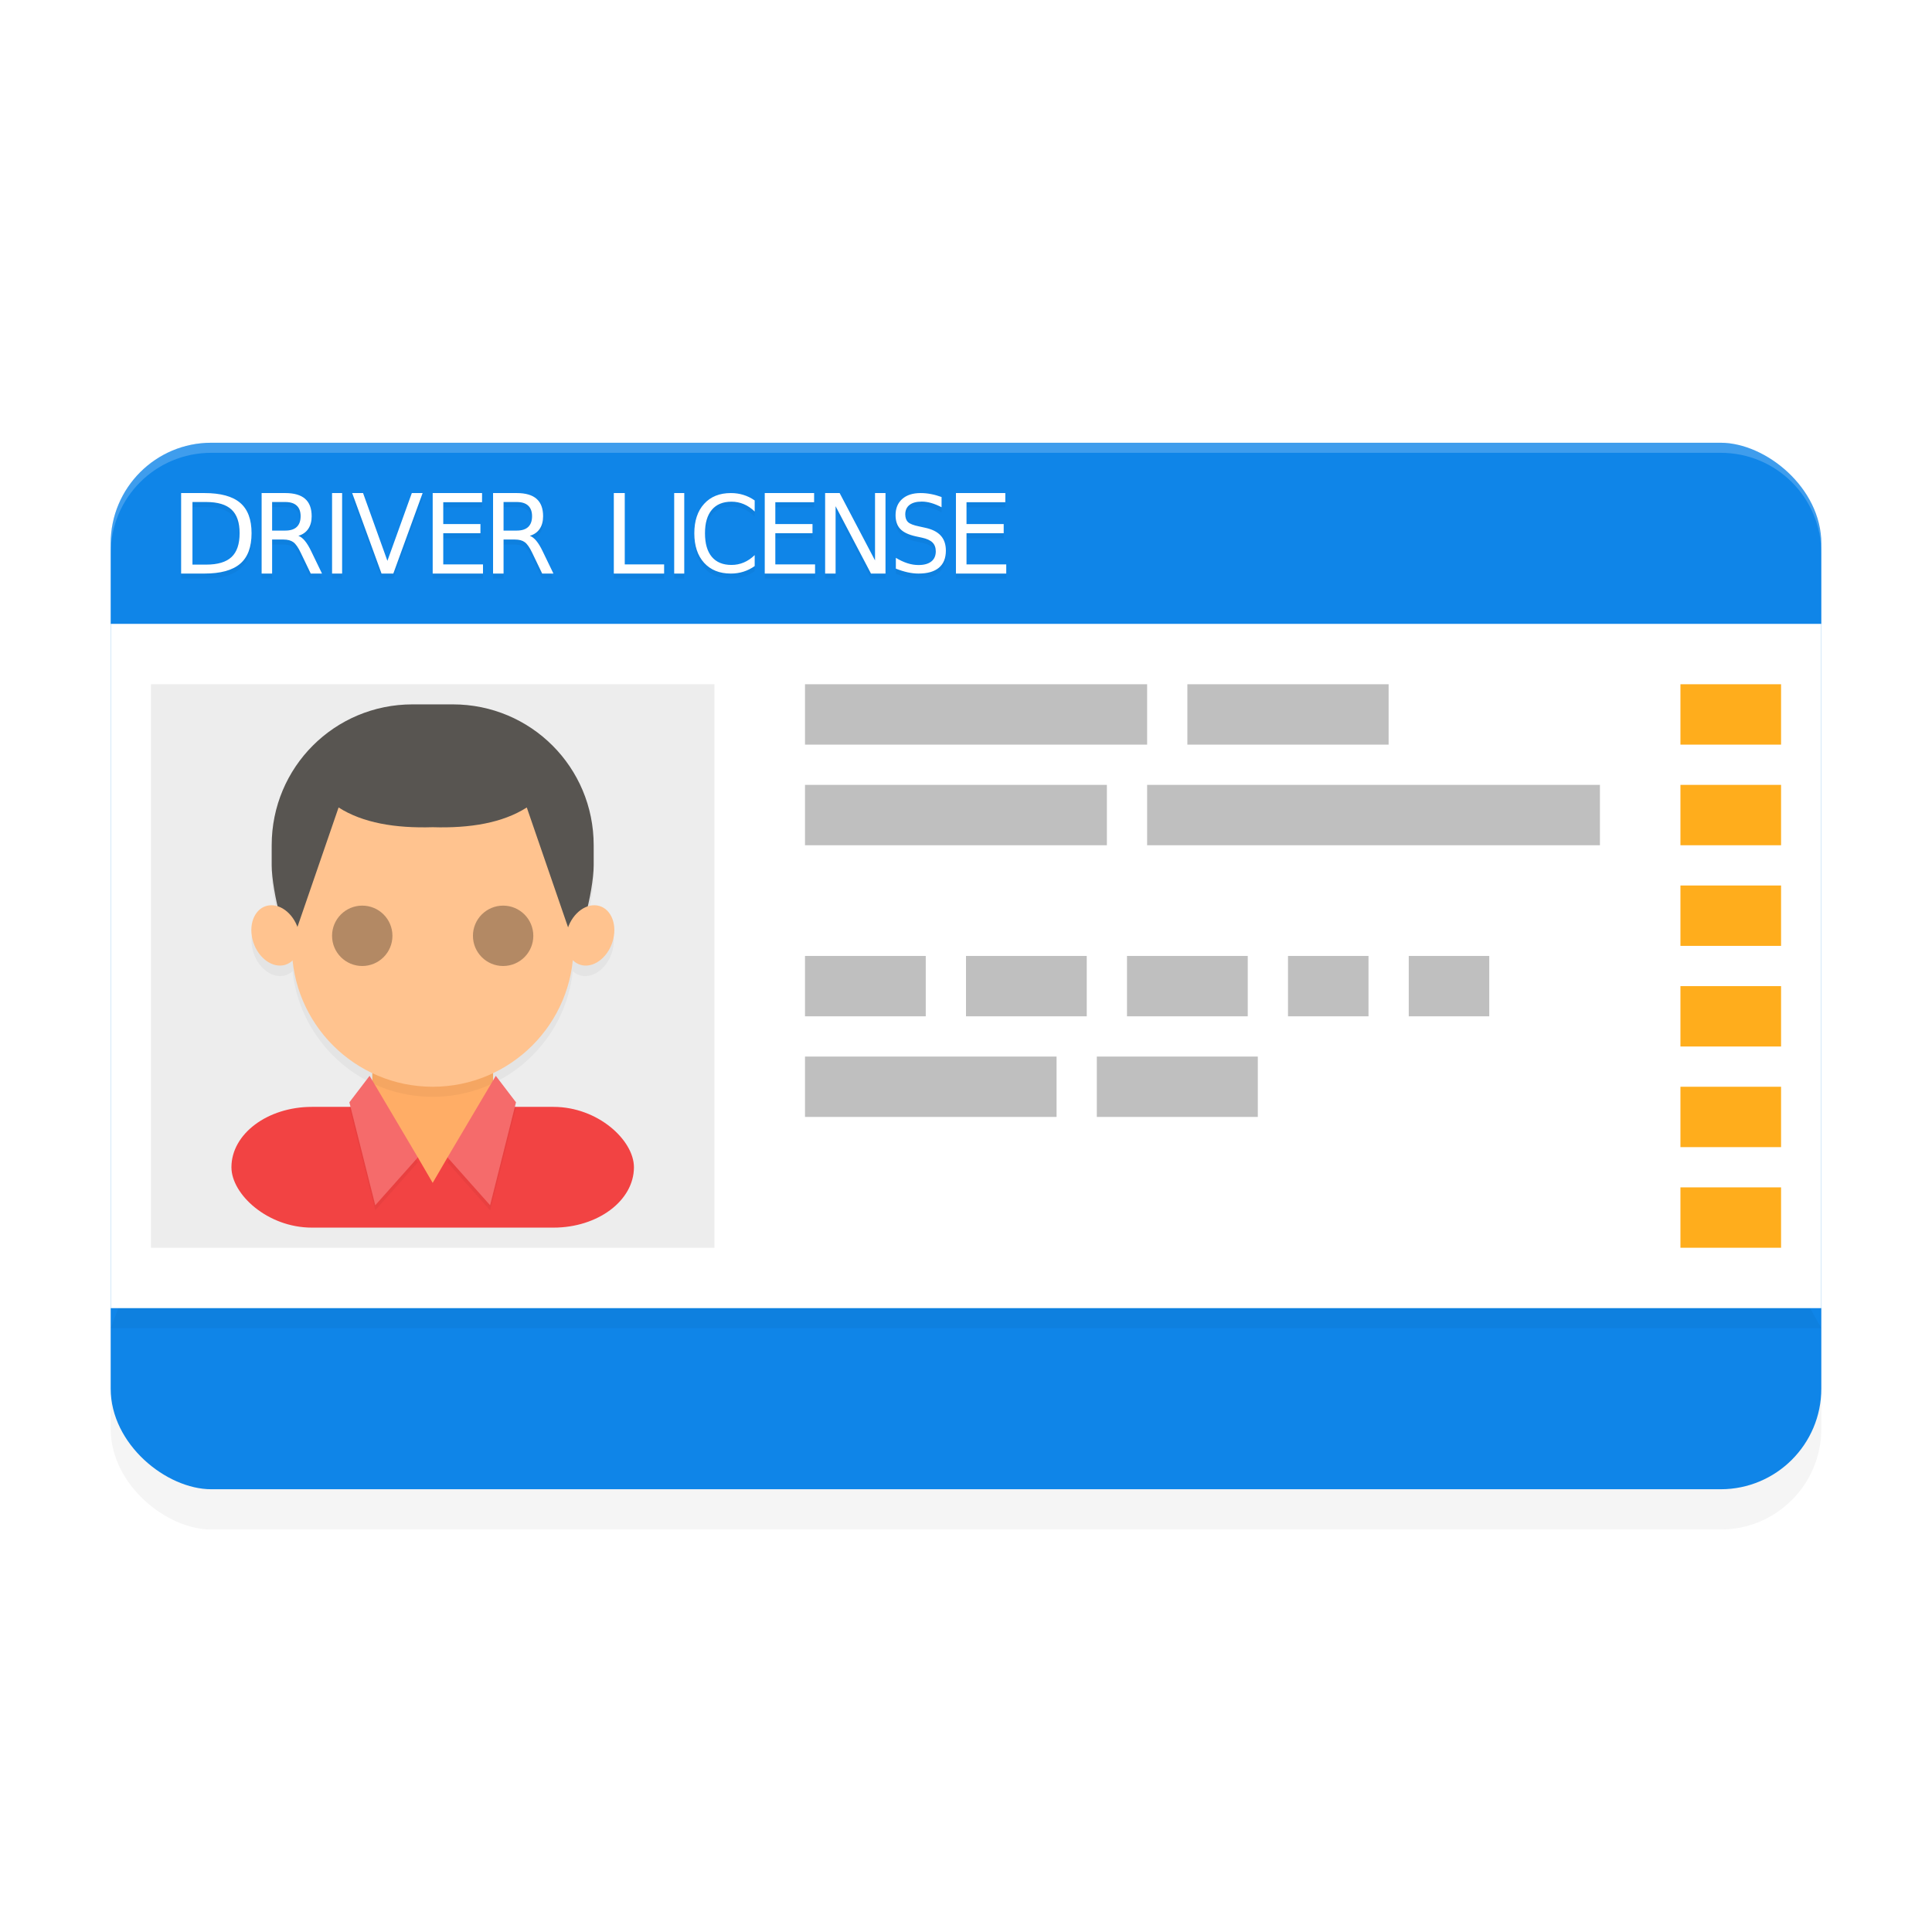 <?xml version="1.0" encoding="UTF-8" standalone="no"?>
<svg
   width="192"
   height="192"
   version="1"
   id="svg28"
   sodipodi:docname="apps_driver_license.svg"
   inkscape:version="1.1.1 (1:1.1+202109281949+c3084ef5ed)"
   xmlns:inkscape="http://www.inkscape.org/namespaces/inkscape"
   xmlns:sodipodi="http://sodipodi.sourceforge.net/DTD/sodipodi-0.dtd"
   xmlns="http://www.w3.org/2000/svg"
   xmlns:svg="http://www.w3.org/2000/svg"
   xmlns:rdf="http://www.w3.org/1999/02/22-rdf-syntax-ns#"
   xmlns:cc="http://creativecommons.org/ns#"
   xmlns:dc="http://purl.org/dc/elements/1.1/">
  <defs
     id="defs32">
    <filter
       inkscape:collect="always"
       style="color-interpolation-filters:sRGB"
       id="filter15098"
       x="-0.063"
       y="-0.039"
       width="1.126"
       height="1.077">
      <feGaussianBlur
         inkscape:collect="always"
         stdDeviation="2.74"
         id="feGaussianBlur15100" />
    </filter>
    <filter
       inkscape:collect="always"
       style="color-interpolation-filters:sRGB"
       id="filter15148"
       x="-0.077"
       y="-0.073"
       width="1.154"
       height="1.146">
      <feGaussianBlur
         inkscape:collect="always"
         stdDeviation="1.156"
         id="feGaussianBlur15150" />
    </filter>
    <filter
       inkscape:collect="always"
       style="color-interpolation-filters:sRGB"
       id="filter15193"
       x="-0.096"
       y="-0.124"
       width="1.192"
       height="1.247">
      <feGaussianBlur
         inkscape:collect="always"
         stdDeviation="0.662"
         id="feGaussianBlur15195" />
    </filter>
    <filter
       inkscape:collect="always"
       style="color-interpolation-filters:sRGB"
       id="filter15235"
       x="-0.052"
       y="-0.442"
       width="1.105"
       height="1.884">
      <feGaussianBlur
         inkscape:collect="always"
         stdDeviation="3.719"
         id="feGaussianBlur15237" />
    </filter>
    <filter
       inkscape:collect="always"
       style="color-interpolation-filters:sRGB"
       id="filter15566"
       x="-0.026"
       y="-0.27"
       width="1.053"
       height="1.54">
      <feGaussianBlur
         inkscape:collect="always"
         stdDeviation="0.9"
         id="feGaussianBlur15568" />
    </filter>
  </defs>
  <sodipodi:namedview
     pagecolor="#ffffff"
     bordercolor="#666666"
     borderopacity="1"
     objecttolerance="10"
     gridtolerance="10"
     guidetolerance="10"
     inkscape:pageopacity="0"
     inkscape:pageshadow="2"
     inkscape:window-width="1920"
     inkscape:window-height="1022"
     id="namedview30"
     showgrid="false"
     inkscape:zoom="1"
     inkscape:cx="81"
     inkscape:cy="77"
     inkscape:window-x="0"
     inkscape:window-y="34"
     inkscape:window-maximized="1"
     inkscape:current-layer="svg28"
     inkscape:pagecheckerboard="0"
     inkscape:snap-global="true"
     showguides="false"
     inkscape:snap-bbox="true"
     inkscape:snap-bbox-midpoints="true">
    <inkscape:grid
       type="xygrid"
       id="grid841" />
  </sodipodi:namedview>
  <rect
     id="rect15060"
     transform="matrix(0,-1,-1,0,0,0)"
     ry="10"
     rx="10"
     y="-181"
     x="-152"
     height="170"
     width="104"
     style="opacity:0.2;fill:#000000;fill-opacity:1;stroke-width:3.324;filter:url(#filter15098)" />
  <rect
     id="rect2"
     transform="matrix(0,-1,-1,0,0,0)"
     ry="10"
     rx="10"
     y="-181"
     x="-148"
     height="170"
     width="104"
     style="opacity:1;fill:#0f85e8;fill-opacity:1;stroke-width:3.324" />
  <path
     id="path15197"
     style="opacity:0.2;fill:#000000;stroke-width:2.072;stroke-linecap:round;stroke-linejoin:round;filter:url(#filter15235)"
     d="M 18.65,111.801 11,132 h 170 l -8.891,-15.881 z"
     sodipodi:nodetypes="ccccc" />
  <path
     id="rect1531"
     style="opacity:1;fill:#ffffff;stroke-width:2.072;stroke-linecap:round;stroke-linejoin:round"
     d="m 11,62 v 68 H 181 V 62 Z" />
  <rect
     style="opacity:1;fill:#ededed;stroke-width:1.666;stroke-linecap:round;stroke-linejoin:round;fill-opacity:1"
     id="rect2156"
     width="56"
     height="56"
     x="15"
     y="68" />
  <rect
     style="fill:#f24343;fill-opacity:1;stroke-width:7.568;stroke-linecap:round;stroke-linejoin:round"
     id="rect2433"
     width="40"
     height="12"
     x="23"
     y="110"
     rx="8" />
  <path
     id="rect2329"
     style="fill:#ffad66;fill-opacity:1;stroke-width:7.276;stroke-linecap:round;stroke-linejoin:round"
     d="m 37,101.827 h 12 v 10.696 l -4.526,2.499 -1.474,2.532 -1.474,-2.532 -4.526,-1.344 z"
     sodipodi:nodetypes="cccccccc" />
  <path
     id="path15103"
     style="opacity:0.2;fill:#000000;fill-opacity:1;stroke-width:8.632;stroke-linecap:round;stroke-linejoin:round;filter:url(#filter15148)"
     d="m 41,71 c -7.756,0 -14,6.244 -14,14 v 2 c 0,0.993 0.246,2.631 0.592,4.096 a 3.075,2.322 70.494 0 0 -0.889,-0.072 3.075,2.322 70.494 0 0 -1.596,3.344 3.075,2.322 70.494 0 0 3.025,2.609 3.075,2.322 70.494 0 0 0.949,-0.471 C 29.833,103.53 35.777,109 43,109 c 7.226,0 13.172,-5.474 13.92,-12.502 a 2.322,3.075 19.506 0 0 0.949,0.479 2.322,3.075 19.506 0 0 3.023,-2.609 2.322,3.075 19.506 0 0 -1.596,-3.344 2.322,3.075 19.506 0 0 -0.889,0.072 C 58.754,89.631 59,87.993 59,87 V 85 C 59,77.244 52.756,71 45,71 h -2 z" />
  <path
     id="path1121"
     style="fill:#ffc38f;fill-opacity:1;stroke-width:8.632;stroke-linecap:round;stroke-linejoin:round"
     d="m 57,94 c 0,7.732 -6.268,14 -14,14 -7.732,0 -14,-6.268 -14,-14 0,-7.732 6.268,-23.538 14,-23.538 7.732,0 14,15.806 14,23.538 z"
     sodipodi:nodetypes="sssss" />
  <path
     id="rect1279"
     style="fill:#585551;fill-opacity:1;stroke-width:12.749;stroke-linecap:round;stroke-linejoin:round"
     d="m 41,70 c -7.756,0 -14,6.244 -14,14 v 2 c 0,2.46 1.498,8.904 2.334,6.773 L 33.648,80.246 c 2.395,1.527 5.598,2.074 9.352,1.961 3.753,0.113 6.956,-0.434 9.352,-1.961 l 4.314,12.527 c 0.836,2.131 2.334,-4.314 2.334,-6.773 v -2 c 0,-7.756 -6.244,-14 -14,-14 h -2 z"
     sodipodi:nodetypes="ssscccccssscs" />
  <path
     id="path15152"
     style="opacity:0.2;fill:#000000;fill-opacity:1;stroke-width:8;stroke-linecap:round;stroke-linejoin:round;filter:url(#filter15193)"
     d="m 36.729,107.416 -2.008,2.631 2.572,10.23 4.232,-4.756 z m 12.543,0 -4.797,8.105 4.232,4.756 2.572,-10.23 z" />
  <path
     id="rect2559"
     style="fill:#f56b6b;fill-opacity:1;stroke-width:8;stroke-linecap:round;stroke-linejoin:round"
     d="m 34.72,109.547 2.009,-2.632 4.797,8.106 -4.232,4.756 z"
     sodipodi:nodetypes="ccccc" />
  <ellipse
     style="fill:#ffc38f;fill-opacity:1;stroke-width:7.23;stroke-linecap:round;stroke-linejoin:round"
     id="path2834"
     cx="4.985"
     cy="96.443"
     rx="2.339"
     ry="3.062"
     transform="matrix(0.988,-0.157,0.233,0.972,0,0)" />
  <path
     id="path2920"
     style="fill:#f56b6b;fill-opacity:1;stroke-width:8;stroke-linecap:round;stroke-linejoin:round"
     d="m 51.28,109.547 -2.009,-2.632 -4.797,8.106 4.232,4.756 z"
     sodipodi:nodetypes="ccccc" />
  <ellipse
     style="fill:#ffc38f;fill-opacity:1;stroke-width:7.23;stroke-linecap:round;stroke-linejoin:round"
     id="ellipse2922"
     cx="-78.896"
     cy="82.895"
     rx="2.339"
     ry="3.062"
     transform="matrix(-0.988,-0.157,-0.233,0.972,0,0)" />
  <circle
     style="opacity:0.3;fill:#000000;fill-opacity:1;stroke-width:10.341;stroke-linecap:round;stroke-linejoin:round"
     id="path5034"
     cx="36"
     cy="93"
     r="3" />
  <circle
     style="opacity:0.3;fill:#000000;fill-opacity:1;stroke-width:10.341;stroke-linecap:round;stroke-linejoin:round"
     id="circle5218"
     cx="-50"
     cy="93"
     r="3"
     transform="scale(-1,1)" />
  <rect
     style="opacity:1;fill:#bfbfbf;fill-opacity:1;stroke-width:1.901;stroke-linecap:round;stroke-linejoin:round"
     id="rect4312"
     width="34"
     height="6"
     x="80"
     y="68" />
  <rect
     style="opacity:1;fill:#bfbfbf;fill-opacity:1;stroke-width:1.458;stroke-linecap:round;stroke-linejoin:round"
     id="rect4412"
     width="20"
     height="6"
     x="118"
     y="68" />
  <rect
     style="opacity:1;fill:#bfbfbf;fill-opacity:1;stroke-width:1.786;stroke-linecap:round;stroke-linejoin:round"
     id="rect4414"
     width="30"
     height="6"
     x="80"
     y="78" />
  <rect
     style="opacity:1;fill:#bfbfbf;fill-opacity:1;stroke-width:2.187;stroke-linecap:round;stroke-linejoin:round"
     id="rect4416"
     width="45"
     height="6"
     x="114"
     y="78" />
  <rect
     style="opacity:1;fill:#bfbfbf;fill-opacity:1;stroke-width:1.13;stroke-linecap:round;stroke-linejoin:round"
     id="rect4418"
     width="12"
     height="6"
     x="80"
     y="95" />
  <rect
     style="opacity:1;fill:#bfbfbf;fill-opacity:1;stroke-width:1.13;stroke-linecap:round;stroke-linejoin:round"
     id="rect4420"
     width="12"
     height="6"
     x="112"
     y="95" />
  <rect
     style="opacity:1;fill:#bfbfbf;fill-opacity:1;stroke-width:1.63;stroke-linecap:round;stroke-linejoin:round"
     id="rect4422"
     width="25"
     height="6"
     x="80"
     y="105" />
  <rect
     style="opacity:1;fill:#bfbfbf;fill-opacity:1;stroke-width:1.304;stroke-linecap:round;stroke-linejoin:round"
     id="rect4424"
     width="16"
     height="6"
     x="109"
     y="105" />
  <rect
     style="opacity:1;fill:#bfbfbf;fill-opacity:1;stroke-width:1.13;stroke-linecap:round;stroke-linejoin:round"
     id="rect4426"
     width="12"
     height="6"
     x="96"
     y="95" />
  <rect
     style="opacity:1;fill:#bfbfbf;fill-opacity:1;stroke-width:0.922;stroke-linecap:round;stroke-linejoin:round"
     id="rect4428"
     width="8"
     height="6"
     x="128"
     y="95" />
  <rect
     style="opacity:1;fill:#bfbfbf;fill-opacity:1;stroke-width:0.922;stroke-linecap:round;stroke-linejoin:round"
     id="rect4430"
     width="8"
     height="6"
     x="140"
     y="95" />
  <rect
     style="opacity:1;fill:#ffad1c;fill-opacity:1;stroke-width:1.031;stroke-linecap:round;stroke-linejoin:round"
     id="rect4432"
     width="10"
     height="6"
     x="167"
     y="68" />
  <rect
     style="opacity:1;fill:#ffad1c;fill-opacity:1;stroke-width:1.031;stroke-linecap:round;stroke-linejoin:round"
     id="rect4434"
     width="10"
     height="6"
     x="167"
     y="78" />
  <rect
     style="opacity:1;fill:#ffad1c;fill-opacity:1;stroke-width:1.031;stroke-linecap:round;stroke-linejoin:round"
     id="rect4438"
     width="10"
     height="6"
     x="167"
     y="88" />
  <rect
     style="opacity:1;fill:#ffad1c;fill-opacity:1;stroke-width:1.031;stroke-linecap:round;stroke-linejoin:round"
     id="rect4442"
     width="10"
     height="6"
     x="167"
     y="98" />
  <rect
     style="opacity:1;fill:#ffad1c;fill-opacity:1;stroke-width:1.031;stroke-linecap:round;stroke-linejoin:round"
     id="rect4606"
     width="10"
     height="6"
     x="167"
     y="108" />
  <rect
     style="opacity:1;fill:#ffad1c;fill-opacity:1;stroke-width:1.031;stroke-linecap:round;stroke-linejoin:round"
     id="rect4608"
     width="10"
     height="6"
     x="167"
     y="118" />
  <path
     id="path15528"
     style="font-size:10.577px;line-height:1.25;font-family:'DejaVu Sans';-inkscape-font-specification:'DejaVu Sans';opacity:0.2;fill:#000000;stroke-width:0.28;filter:url(#filter15566)"
     d="m 18,49.5 v 8 h 2.314 c 1.606,0 2.788,-0.324 3.547,-0.971 C 24.62,55.883 25,54.871 25,53.492 25,52.12 24.622,51.114 23.867,50.471 23.112,49.824 21.928,49.5 20.314,49.5 Z m 8,0 v 8 h 1.043 v -3.381 h 1.135 c 0.413,0 0.737,0.087 0.975,0.262 0.241,0.175 0.488,0.531 0.742,1.066 L 30.881,57.5 H 32 l -1.057,-2.186 c -0.213,-0.45 -0.427,-0.805 -0.641,-1.062 -0.21,-0.257 -0.427,-0.423 -0.65,-0.502 0.43,-0.129 0.757,-0.359 0.98,-0.691 0.227,-0.332 0.34,-0.75 0.34,-1.254 0,-0.772 -0.215,-1.348 -0.648,-1.73 C 29.891,49.692 29.232,49.5 28.352,49.5 Z m 7,0 v 8 h 1 v -8 z m 2,0 2.916,8 h 1.172 L 42,49.5 H 40.926 L 38.5,56.236 36.08,49.5 Z m 8,0 v 8 h 5 v -0.91 h -3.949 v -3.1 h 3.695 V 52.58 H 44.051 V 50.41 H 47.906 V 49.5 Z m 6,0 v 8 h 1.043 v -3.381 h 1.135 c 0.413,0 0.737,0.087 0.975,0.262 0.241,0.175 0.488,0.531 0.742,1.066 L 53.881,57.5 H 55 l -1.057,-2.186 c -0.213,-0.45 -0.427,-0.805 -0.641,-1.062 -0.21,-0.257 -0.427,-0.423 -0.65,-0.502 0.43,-0.129 0.757,-0.359 0.98,-0.691 0.227,-0.332 0.34,-0.75 0.34,-1.254 0,-0.772 -0.215,-1.348 -0.648,-1.73 C 52.891,49.692 52.232,49.5 51.352,49.5 Z m 12,0 v 8 h 5 V 56.59 H 62.088 V 49.5 Z m 6,0 v 8 h 1 v -8 z m 5.633,0 c -1.126,0 -2.012,0.358 -2.66,1.074 C 69.325,51.287 69,52.262 69,53.502 c 0,1.236 0.325,2.214 0.973,2.93 C 70.62,57.144 71.507,57.5 72.633,57.5 73.071,57.5 73.487,57.438 73.879,57.314 74.274,57.191 74.648,57.004 75,56.756 v -1.09 c -0.339,0.327 -0.701,0.573 -1.086,0.734 -0.382,0.162 -0.789,0.242 -1.221,0.242 -0.85,0 -1.503,-0.268 -1.955,-0.805 -0.452,-0.541 -0.678,-1.32 -0.678,-2.336 0,-1.019 0.226,-1.797 0.678,-2.334 0.452,-0.541 1.105,-0.811 1.955,-0.811 0.432,0 0.839,0.08 1.221,0.242 0.385,0.162 0.747,0.407 1.086,0.734 V 50.234 C 74.654,49.99 74.284,49.806 73.889,49.686 73.497,49.562 73.078,49.5 72.633,49.5 Z M 76,49.5 v 8 h 5 v -0.91 h -3.949 v -3.1 h 3.695 V 52.58 H 77.051 V 50.41 H 80.906 V 49.5 Z m 6,0 v 8 h 1.041 V 50.807 L 86.557,57.5 H 88 v -8 h -1.041 v 6.693 L 83.443,49.5 Z m 9.492,0 c -0.777,0 -1.386,0.195 -1.83,0.588 C 89.221,50.48 89,51.017 89,51.699 c 0,0.589 0.16,1.05 0.48,1.381 0.32,0.331 0.84,0.572 1.557,0.727 l 0.584,0.125 c 0.488,0.107 0.838,0.267 1.051,0.48 0.216,0.213 0.324,0.51 0.324,0.889 0,0.434 -0.149,0.768 -0.447,1.002 -0.298,0.234 -0.721,0.35 -1.27,0.35 -0.362,0 -0.729,-0.059 -1.104,-0.18 -0.374,-0.121 -0.756,-0.3 -1.146,-0.537 v 1.074 c 0.406,0.162 0.796,0.285 1.174,0.367 0.381,0.083 0.74,0.123 1.076,0.123 0.891,0 1.566,-0.193 2.025,-0.578 C 93.768,56.536 94,55.97 94,55.223 c 0,-0.627 -0.171,-1.126 -0.514,-1.498 -0.339,-0.375 -0.867,-0.637 -1.584,-0.785 l -0.58,-0.129 c -0.526,-0.107 -0.886,-0.246 -1.076,-0.418 -0.187,-0.176 -0.281,-0.435 -0.281,-0.775 0,-0.406 0.142,-0.719 0.424,-0.939 0.285,-0.22 0.69,-0.33 1.213,-0.33 0.301,0 0.614,0.046 0.938,0.139 0.324,0.093 0.668,0.234 1.033,0.424 V 49.893 C 93.211,49.762 92.857,49.663 92.512,49.598 92.166,49.532 91.825,49.5 91.492,49.5 Z M 95,49.5 v 8 h 5 v -0.91 h -3.949 v -3.1 h 3.695 V 52.58 H 96.051 V 50.41 H 99.906 V 49.5 Z m -75.873,0.889 h 1.361 c 1.149,0 1.988,0.252 2.52,0.752 0.535,0.497 0.805,1.28 0.805,2.352 0,1.079 -0.269,1.867 -0.805,2.367 -0.532,0.5 -1.371,0.752 -2.52,0.752 h -1.361 z m 7.916,0 h 1.309 c 0.502,0 0.882,0.12 1.137,0.359 0.258,0.236 0.387,0.589 0.387,1.057 0,0.468 -0.129,0.823 -0.387,1.066 -0.255,0.239 -0.635,0.357 -1.137,0.357 h -1.309 z m 23,0 h 1.309 c 0.502,0 0.882,0.12 1.137,0.359 0.258,0.236 0.387,0.589 0.387,1.057 0,0.468 -0.129,0.823 -0.387,1.066 -0.255,0.239 -0.635,0.357 -1.137,0.357 h -1.309 z" />
  <path
     id="path11638"
     style="font-size:10.577px;line-height:1.25;font-family:'DejaVu Sans';-inkscape-font-specification:'DejaVu Sans';fill:#ffffff;stroke-width:0.28"
     d="M 18 49 L 18 57 L 20.314 57 C 21.921 57 23.103 56.676 23.861 56.029 C 24.62 55.383 25 54.371 25 52.992 C 25 51.62 24.622 50.614 23.867 49.971 C 23.112 49.324 21.928 49 20.314 49 L 18 49 z M 26 49 L 26 57 L 27.043 57 L 27.043 53.619 L 28.178 53.619 C 28.59 53.619 28.915 53.706 29.152 53.881 C 29.393 54.056 29.64 54.411 29.895 54.947 L 30.881 57 L 32 57 L 30.943 54.814 C 30.73 54.364 30.516 54.009 30.303 53.752 C 30.093 53.495 29.876 53.329 29.652 53.25 C 30.082 53.121 30.409 52.891 30.633 52.559 C 30.86 52.226 30.973 51.808 30.973 51.305 C 30.973 50.533 30.758 49.956 30.324 49.574 C 29.891 49.192 29.232 49 28.352 49 L 26 49 z M 33 49 L 33 57 L 34 57 L 34 49 L 33 49 z M 35 49 L 37.916 57 L 39.088 57 L 42 49 L 40.926 49 L 38.5 55.736 L 36.08 49 L 35 49 z M 43 49 L 43 57 L 48 57 L 48 56.09 L 44.051 56.09 L 44.051 52.99 L 47.746 52.99 L 47.746 52.08 L 44.051 52.08 L 44.051 49.91 L 47.906 49.91 L 47.906 49 L 43 49 z M 49 49 L 49 57 L 50.043 57 L 50.043 53.619 L 51.178 53.619 C 51.59 53.619 51.915 53.706 52.152 53.881 C 52.393 54.056 52.64 54.411 52.895 54.947 L 53.881 57 L 55 57 L 53.943 54.814 C 53.73 54.364 53.516 54.009 53.303 53.752 C 53.093 53.495 52.876 53.329 52.652 53.25 C 53.082 53.121 53.409 52.891 53.633 52.559 C 53.86 52.226 53.973 51.808 53.973 51.305 C 53.973 50.533 53.758 49.956 53.324 49.574 C 52.891 49.192 52.232 49 51.352 49 L 49 49 z M 61 49 L 61 57 L 66 57 L 66 56.09 L 62.088 56.09 L 62.088 49 L 61 49 z M 67 49 L 67 57 L 68 57 L 68 49 L 67 49 z M 72.633 49 C 71.507 49 70.62 49.358 69.973 50.074 C 69.325 50.787 69 51.762 69 53.002 C 69 54.238 69.325 55.215 69.973 55.932 C 70.62 56.644 71.507 57 72.633 57 C 73.071 57 73.487 56.938 73.879 56.814 C 74.274 56.691 74.648 56.504 75 56.256 L 75 55.166 C 74.661 55.493 74.299 55.739 73.914 55.9 C 73.532 56.062 73.125 56.143 72.693 56.143 C 71.843 56.143 71.19 55.875 70.738 55.338 C 70.286 54.797 70.061 54.018 70.061 53.002 C 70.061 51.983 70.286 51.205 70.738 50.668 C 71.19 50.127 71.843 49.857 72.693 49.857 C 73.125 49.857 73.532 49.938 73.914 50.1 C 74.299 50.261 74.661 50.507 75 50.834 L 75 49.734 C 74.654 49.49 74.284 49.306 73.889 49.186 C 73.497 49.062 73.078 49 72.633 49 z M 76 49 L 76 57 L 81 57 L 81 56.09 L 77.051 56.09 L 77.051 52.99 L 80.746 52.99 L 80.746 52.08 L 77.051 52.08 L 77.051 49.91 L 80.906 49.91 L 80.906 49 L 76 49 z M 82 49 L 82 57 L 83.041 57 L 83.041 50.307 L 86.557 57 L 88 57 L 88 49 L 86.959 49 L 86.959 55.693 L 83.443 49 L 82 49 z M 91.492 49 C 90.715 49 90.106 49.195 89.662 49.588 C 89.221 49.98 89 50.517 89 51.199 C 89 51.788 89.16 52.25 89.48 52.58 C 89.801 52.911 90.32 53.152 91.037 53.307 L 91.621 53.432 C 92.11 53.538 92.459 53.699 92.672 53.912 C 92.888 54.126 92.996 54.422 92.996 54.801 C 92.996 55.235 92.847 55.569 92.549 55.803 C 92.251 56.037 91.828 56.152 91.279 56.152 C 90.918 56.152 90.55 56.093 90.176 55.973 C 89.802 55.852 89.419 55.673 89.029 55.436 L 89.029 56.51 C 89.435 56.672 89.826 56.794 90.203 56.877 C 90.584 56.96 90.943 57 91.279 57 C 92.171 57 92.845 56.807 93.305 56.422 C 93.768 56.036 94 55.47 94 54.723 C 94 54.096 93.829 53.596 93.486 53.225 C 93.147 52.849 92.619 52.588 91.902 52.439 L 91.322 52.311 C 90.796 52.204 90.436 52.065 90.246 51.893 C 90.059 51.717 89.965 51.458 89.965 51.117 C 89.965 50.711 90.106 50.398 90.389 50.178 C 90.674 49.957 91.078 49.848 91.602 49.848 C 91.903 49.848 92.216 49.893 92.539 49.986 C 92.863 50.079 93.208 50.221 93.572 50.41 L 93.572 49.393 C 93.211 49.262 92.857 49.163 92.512 49.098 C 92.166 49.032 91.825 49 91.492 49 z M 95 49 L 95 57 L 100 57 L 100 56.09 L 96.051 56.09 L 96.051 52.99 L 99.746 52.99 L 99.746 52.08 L 96.051 52.08 L 96.051 49.91 L 99.906 49.91 L 99.906 49 L 95 49 z M 19.127 49.889 L 20.488 49.889 C 21.637 49.889 22.476 50.141 23.008 50.641 C 23.543 51.137 23.812 51.921 23.812 52.992 C 23.812 54.071 23.543 54.859 23.008 55.359 C 22.476 55.859 21.637 56.111 20.488 56.111 L 19.127 56.111 L 19.127 49.889 z M 27.043 49.889 L 28.352 49.889 C 28.854 49.889 29.234 50.009 29.488 50.248 C 29.746 50.484 29.875 50.837 29.875 51.305 C 29.875 51.773 29.746 52.128 29.488 52.371 C 29.234 52.61 28.854 52.729 28.352 52.729 L 27.043 52.729 L 27.043 49.889 z M 50.043 49.889 L 51.352 49.889 C 51.854 49.889 52.234 50.009 52.488 50.248 C 52.746 50.484 52.875 50.837 52.875 51.305 C 52.875 51.773 52.746 52.128 52.488 52.371 C 52.234 52.61 51.854 52.729 51.352 52.729 L 50.043 52.729 L 50.043 49.889 z " />
  <path
     id="rect15570"
     style="opacity:0.2;fill:#ffffff;fill-opacity:1;stroke-width:3.324"
     d="M 21 44 C 15.46 44 11 48.46 11 54 L 11 55 C 11 49.46 15.46 45 21 45 L 171 45 C 176.54 45 181 49.46 181 55 L 181 54 C 181 48.46 176.54 44 171 44 L 21 44 z " />
</svg>
